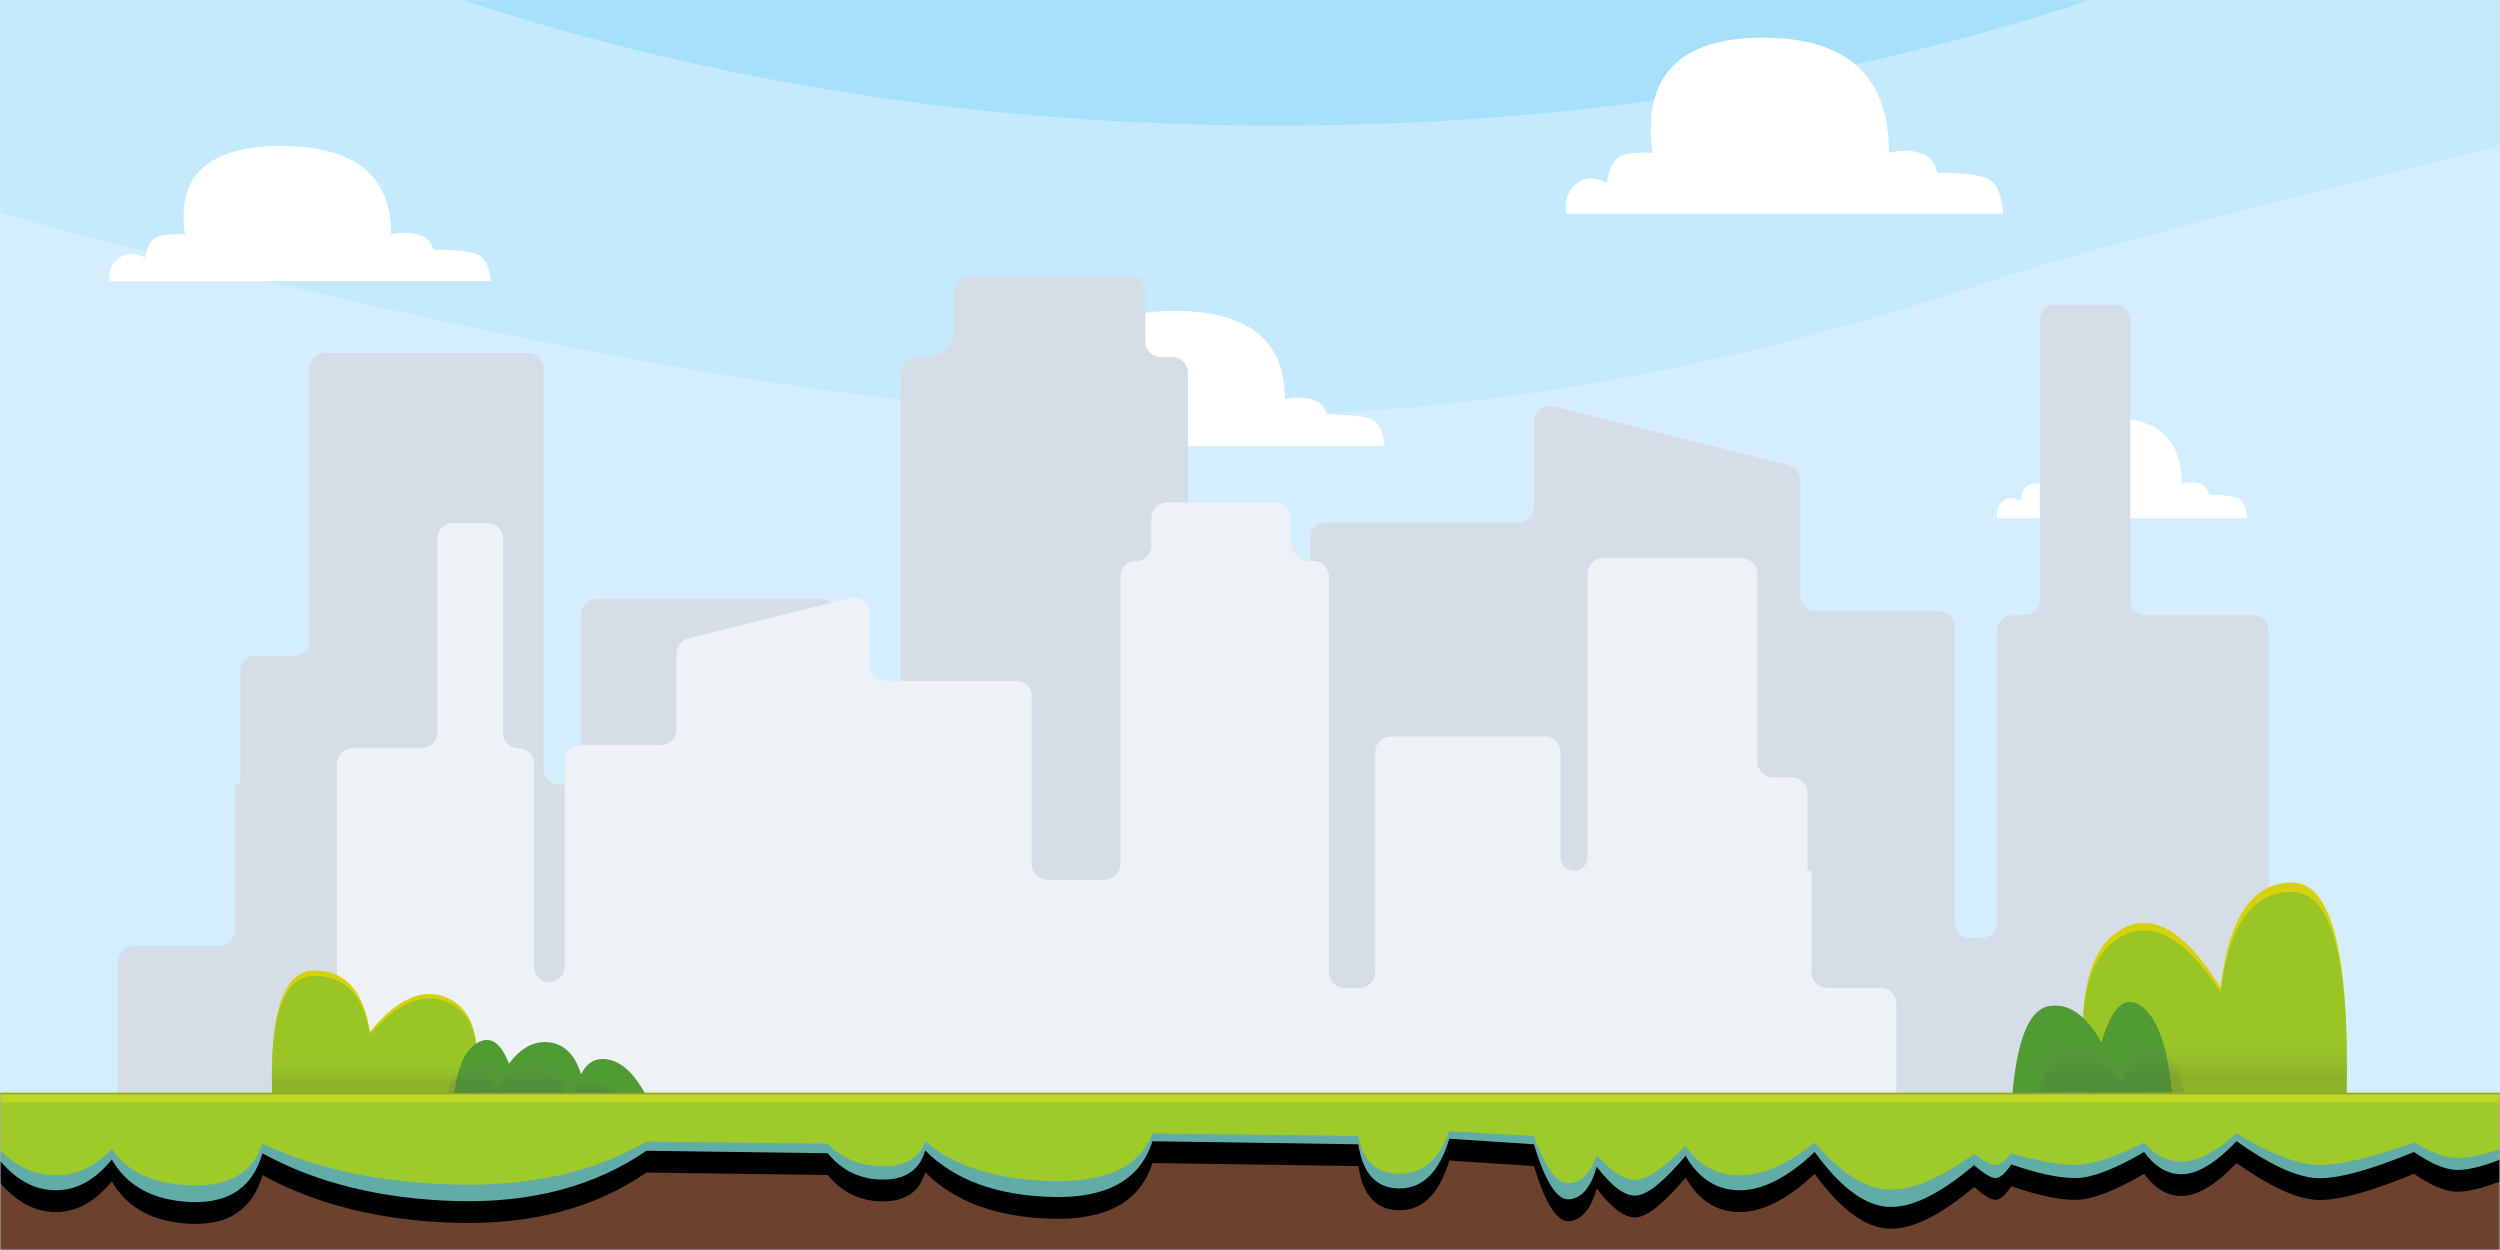 <?xml version="1.0" encoding="UTF-8"?>
<svg width="800px" height="400px" viewBox="0 0 800 400" version="1.1" xmlns="http://www.w3.org/2000/svg" xmlns:xlink="http://www.w3.org/1999/xlink">
    <!-- Generator: Sketch 63 (92445) - https://sketch.com -->
    <title>Group 5</title>
    <desc>Created with Sketch.</desc>
    <defs>
        <rect id="path-1" x="0" y="0" width="800" height="400"></rect>
        <rect id="path-3" x="0" y="0.885" width="800" height="50.686"></rect>
        <path d="M0,5.089 L800,4.969 L800,27.174 C793.667,29.65 788.772,30.735 785.313,30.428 C781.854,30.121 777.575,28.223 772.474,24.733 C758.063,30.684 747.63,33.464 741.176,33.073 C734.722,32.683 726.227,28.758 715.69,21.298 C709.339,27.953 703.759,31.46 698.949,31.818 C694.139,32.176 689.863,29.815 686.123,24.733 C676.768,30.194 669.539,32.974 664.436,33.073 C659.333,33.172 652.392,31.718 643.614,28.71 C641.698,31.592 640.034,33.046 638.62,33.073 C637.207,33.101 634.899,31.723 631.698,28.941 C620.584,38.373 611.327,42.817 603.929,42.273 C596.531,41.728 588.791,35.882 580.71,24.733 C572.039,32.9 564.048,36.984 556.737,36.984 C549.425,36.984 543.637,33.309 539.372,25.96 C532.644,33.978 527.478,38.208 523.874,38.649 C520.269,39.09 515.959,36.02 510.943,29.438 C509.169,35.894 506.304,39.372 502.349,39.874 C498.393,40.375 494.563,34.508 490.859,22.274 L463.782,20.494 C460.596,31.097 455.296,36.399 447.882,36.399 C440.468,36.399 436.064,31.691 434.67,22.274 L368.774,21.298 C364.869,33.682 354.108,39.623 336.489,39.122 C318.871,38.62 305.399,33.658 296.073,24.236 C294.262,30.456 289.771,33.566 282.601,33.566 C275.431,33.566 269.52,30.757 264.866,25.137 L206.872,24.337 C190.301,35.714 170.039,41.079 146.085,40.433 C122.131,39.787 101.428,34.698 83.976,25.164 C80.87,35.99 73.298,41.182 61.259,40.741 C49.221,40.3 40.727,35.768 35.777,27.145 C30.446,33.704 24.484,36.984 17.891,36.984 C11.298,36.984 5.335,33.837 0,27.543 L0,5.089 Z" id="path-5"></path>
        <filter x="-0.3%" y="-4.0%" width="100.6%" height="116.1%" filterUnits="objectBoundingBox" id="filter-6">
            <feOffset dx="0" dy="2" in="SourceAlpha" result="shadowOffsetOuter1"></feOffset>
            <feGaussianBlur stdDeviation="0.5" in="shadowOffsetOuter1" result="shadowBlurOuter1"></feGaussianBlur>
            <feColorMatrix values="0 0 0 0 0.311   0 0 0 0 0.183   0 0 0 0 0.127  0 0 0 1 0" type="matrix" in="shadowBlurOuter1"></feColorMatrix>
        </filter>
        <linearGradient x1="50%" y1="0%" x2="50%" y2="66.339%" id="linearGradient-7">
            <stop stop-color="#807777" stop-opacity="0" offset="0%"></stop>
            <stop stop-color="#494242" stop-opacity="0.145" offset="100%"></stop>
        </linearGradient>
        <path d="M0.398,16.971 L61.339,16.971 C57.878,10.784 54.103,7.242 50.013,6.346 C45.924,5.449 42.901,7.011 40.945,11.032 C39.052,4.828 35.694,1.413 30.869,0.787 C26.044,0.161 21.708,2.434 17.86,7.606 C15.306,0.904 12.019,-1.369 8,0.787 C3.981,2.943 1.447,8.338 0.398,16.971 Z" id="path-8"></path>
        <linearGradient x1="50%" y1="0%" x2="50%" y2="66.339%" id="linearGradient-10">
            <stop stop-color="#807777" stop-opacity="0" offset="0%"></stop>
            <stop stop-color="#494242" stop-opacity="0.145" offset="100%"></stop>
        </linearGradient>
        <path d="M0,28.951 L51,29.146 C49.437,11.678 45.542,2.41 39.317,1.343 C33.091,0.275 27.496,4.153 22.531,12.974 C19.236,1.542 14.995,-2.335 9.809,1.343 C4.622,5.02 1.353,14.223 0,28.951 Z" id="path-11"></path>
        <linearGradient x1="50%" y1="0%" x2="50%" y2="66.339%" id="linearGradient-13">
            <stop stop-color="#807777" stop-opacity="0" offset="0%"></stop>
            <stop stop-color="#494242" stop-opacity="0.145" offset="100%"></stop>
        </linearGradient>
    </defs>
    <g id="Background" stroke="none" stroke-width="1" fill="none" fill-rule="evenodd">
        <g id="Group-5">
            <g id="rect8518-+-rect8518-copy-+-Floor-+-Group-4-Mask-Copy">
                <mask id="mask-2" fill="white">
                    <use xlink:href="#path-1"></use>
                </mask>
                <use id="Mask" fill="#D5EEFF" xlink:href="#path-1"></use>
                <path d="M0.163,0 L800.163,0 L800,46.729 C714.786,67.711 660.476,82.116 637.07,89.945 C539.814,122.475 460.914,133.668 375.337,133.668 C287.747,133.668 162.689,111.891 0.163,68.337 L0.163,0 Z" id="Rectangle-Copy-3" fill="#C5EAFD" mask="url(#mask-2)"></path>
                <path d="M-27.837,0 L844.837,0 L-27.837,0 Z" id="Rectangle-Copy-4" fill="#C5EAFD" mask="url(#mask-2)"></path>
                <path d="M148,0 L669,0 C587.576,26.801 500.743,40.201 408.5,40.201 C316.257,40.201 229.424,26.801 148,0 Z" id="Rectangle" fill="#A7E0FB" mask="url(#mask-2)"></path>
                <path d="M35.07,89.945 L157,89.945 C156.636,85.585 155.379,82.818 153.23,81.644 C151.08,80.469 146.216,79.892 138.637,79.912 C138.046,77.366 136.406,75.737 133.716,75.026 C131.026,74.314 128.173,74.314 125.156,75.026 C125.156,56.161 113.458,46.729 90.064,46.729 C66.669,46.729 56.382,56.161 59.202,75.026 C54.518,74.806 51.382,75.162 49.794,76.093 C48.206,77.023 47.101,79.154 46.479,82.485 C43.424,80.903 40.669,80.903 38.211,82.485 C35.754,84.067 34.707,86.554 35.07,89.945 Z" id="Path-2" fill="#FFFFFF" mask="url(#mask-2)"></path>
                <path d="M321.07,142.714 L443,142.714 C442.636,138.354 441.379,135.587 439.23,134.413 C437.08,133.238 432.216,132.661 424.637,132.681 C424.046,130.134 422.406,128.506 419.716,127.794 C417.026,127.083 414.173,127.083 411.156,127.794 C411.156,108.93 399.458,99.497 376.064,99.497 C352.669,99.497 342.382,108.93 345.202,127.794 C340.518,127.575 337.382,127.93 335.794,128.861 C334.206,129.792 333.101,131.923 332.479,135.254 C329.424,133.672 326.669,133.672 324.211,135.254 C321.754,136.836 320.707,139.323 321.07,142.714 Z" id="Path-2-Copy-3" fill="#FFFFFF" mask="url(#mask-2)"></path>
                <path d="M501.08,68.342 L641,68.342 C640.582,62.664 639.14,59.061 636.673,57.531 C634.207,56.002 628.625,55.25 619.928,55.275 C619.25,51.959 617.367,49.838 614.281,48.912 C611.194,47.986 607.92,47.986 604.458,48.912 C604.458,24.344 591.034,12.06 564.188,12.06 C537.341,12.06 525.536,24.344 528.772,48.912 C523.397,48.626 519.799,49.089 517.977,50.301 C516.155,51.514 514.887,54.289 514.172,58.627 C510.667,56.566 507.505,56.566 504.685,58.627 C501.865,60.687 500.664,63.926 501.08,68.342 Z" id="Path-2-Copy" fill="#FFFFFF" mask="url(#mask-2)"></path>
                <path d="M639.046,165.829 L719,165.829 C718.761,162.585 717.937,160.526 716.528,159.652 C715.118,158.778 711.929,158.348 706.959,158.363 C706.571,156.468 705.495,155.256 703.732,154.726 C701.968,154.197 700.097,154.197 698.119,154.726 C698.119,140.688 690.448,133.668 675.107,133.668 C659.766,133.668 653.021,140.688 654.87,154.726 C651.798,154.563 649.742,154.828 648.701,155.52 C647.66,156.213 646.935,157.799 646.527,160.278 C644.524,159.1 642.717,159.1 641.106,160.278 C639.495,161.455 638.808,163.306 639.046,165.829 Z" id="Path-2-Copy-2" fill="#FFFFFF" mask="url(#mask-2)"></path>
                <path d="M296.667,114.258 L293.148,114.258 C290.387,114.258 288.148,116.496 288.148,119.258 L288.148,297.71 C288.148,300.471 285.91,302.71 283.148,302.71 L272.704,302.71 C269.942,302.71 267.704,300.471 267.704,297.71 L267.704,196.704 C267.704,193.942 265.465,191.704 262.704,191.704 L190.926,191.704 C188.165,191.704 185.926,193.942 185.926,196.704 L185.926,246.079 C185.926,248.84 183.687,251.079 180.926,251.079 L179,251.079 C176.239,251.079 174,248.84 174,246.079 L174,117.967 C174,115.205 171.761,112.967 169,112.967 L104.037,112.967 C101.276,112.967 99.037,115.205 99.037,117.967 L99.037,204.774 C99.037,207.536 96.798,209.774 94.037,209.774 L81.889,209.774 C79.127,209.774 76.889,212.013 76.889,214.774 L76.889,250.227 C76.889,250.698 76.508,251.079 76.037,251.079 C75.567,251.079 75.185,251.46 75.185,251.931 L75.185,297.71 C75.185,300.471 72.947,302.71 70.185,302.71 L42.704,302.71 C39.942,302.71 37.704,304.948 37.704,307.71 L37.704,350.468 L37.704,350.468 L726,349.749 L726,201.867 C726,199.105 723.761,196.867 721,196.867 L686.704,196.867 C683.942,196.867 681.704,194.628 681.704,191.867 L681.704,102.478 C681.704,99.716 679.465,97.478 676.704,97.478 L657.741,97.478 C654.979,97.478 652.741,99.716 652.741,102.478 L652.741,191.867 C652.741,194.628 650.502,196.867 647.741,196.867 L644.111,196.867 C641.35,196.867 639.111,199.105 639.111,201.867 L639.111,295.128 C639.111,297.89 636.873,300.128 634.111,300.128 L630.481,300.128 C627.72,300.128 625.481,297.89 625.481,295.128 L625.481,200.576 C625.481,197.814 623.243,195.576 620.481,195.576 L581.074,195.576 C578.313,195.576 576.074,193.337 576.074,190.576 L576.074,153.619 C576.074,151.324 574.512,149.323 572.285,148.768 L497.099,130.006 C494.42,129.337 491.706,130.967 491.038,133.646 C490.939,134.042 490.889,134.449 490.889,134.857 L490.889,162.179 C490.889,164.94 488.65,167.179 485.889,167.179 L424.333,167.179 C421.572,167.179 419.333,169.418 419.333,172.179 L419.333,249.951 C419.333,252.713 417.095,254.951 414.333,254.951 L385.148,254.951 C382.387,254.951 380.148,252.713 380.148,249.951 L380.148,119.258 C380.148,116.496 377.91,114.258 375.148,114.258 L371.519,114.258 C368.757,114.258 366.519,112.019 366.519,109.258 L366.519,93.442 C366.519,90.681 364.28,88.442 361.519,88.442 L310.185,88.442 C307.424,88.442 305.185,90.681 305.185,93.442 L305.185,105.739 C305.185,110.444 301.371,114.258 296.667,114.258 Z" id="rect8518" fill="#D5DEE7" fill-rule="nonzero" mask="url(#mask-2)"></path>
                <path d="M295.57,179.518 L294.394,179.518 C291.633,179.518 289.394,181.757 289.394,184.518 L289.394,311.132 C289.394,313.894 287.156,316.132 284.394,316.132 L279.574,316.132 C276.812,316.132 274.574,313.894 274.574,311.132 L274.574,240.661 C274.574,237.9 272.335,235.661 269.574,235.661 L220.291,235.661 C217.529,235.661 215.291,237.9 215.291,240.661 L215.291,274.381 C215.291,276.769 213.355,278.704 210.968,278.704 C208.58,278.704 206.645,276.769 206.645,274.381 L206.645,183.583 C206.645,180.821 204.407,178.583 201.645,178.583 L157.302,178.583 C154.541,178.583 152.302,180.821 152.302,183.583 L152.302,243.761 C152.302,246.522 150.064,248.761 147.302,248.761 L141.247,248.761 C138.485,248.761 136.247,251 136.247,253.761 L136.247,278.086 C136.247,278.427 135.97,278.704 135.629,278.704 C135.288,278.704 135.012,278.98 135.012,279.321 L135.012,311.132 C135.012,313.894 132.773,316.132 130.012,316.132 L112.84,316.132 C110.079,316.132 107.84,318.371 107.84,321.132 L107.84,350.754 L107.84,350.754 L606.805,350.232 L606.805,244.404 C606.805,241.642 604.567,239.404 601.805,239.404 L579.694,239.404 C576.932,239.404 574.694,237.165 574.694,234.404 L574.694,172.354 C574.694,169.593 572.455,167.354 569.694,167.354 L558.697,167.354 C555.936,167.354 553.697,169.593 553.697,172.354 L553.697,234.464 C553.697,237.192 551.486,239.404 548.757,239.404 C546.029,239.404 543.817,241.616 543.817,244.344 L543.817,309.321 C543.817,312.049 541.605,314.261 538.877,314.261 C536.148,314.261 533.937,312.049 533.937,309.321 L533.937,243.468 C533.937,240.707 531.698,238.468 528.937,238.468 L503.12,238.468 C500.358,238.468 498.12,236.23 498.12,233.468 L498.12,209.127 C498.12,206.832 496.557,204.831 494.33,204.276 L442.577,191.361 C439.898,190.692 437.184,192.322 436.515,195.002 C436.417,195.398 436.367,195.804 436.367,196.212 L436.367,212.883 C436.367,215.644 434.128,217.883 431.367,217.883 L389.494,217.883 C386.733,217.883 384.494,220.121 384.494,222.883 L384.494,276.511 C384.494,279.272 382.255,281.511 379.494,281.511 L361.088,281.511 C358.326,281.511 356.088,279.272 356.088,276.511 L356.088,184.459 C356.088,181.73 353.876,179.518 351.147,179.518 C348.419,179.518 346.207,177.306 346.207,174.578 L346.207,165.804 C346.207,163.043 343.969,160.804 341.207,160.804 L306.745,160.804 C303.983,160.804 301.745,163.043 301.745,165.804 L301.745,173.343 C301.745,176.754 298.98,179.518 295.57,179.518 Z" id="rect8518-copy" fill="#EDF2F7" fill-rule="nonzero" mask="url(#mask-2)" transform="translate(357.323, 255.779) scale(-1, 1) translate(-357.323, -255.779) "></path>
                <g id="Floor" mask="url(#mask-2)">
                    <g transform="translate(0, 348.744)" id="Group-2">
                        <g transform="translate(0, 0.12)">
                            <mask id="mask-4" fill="white">
                                <use xlink:href="#path-3"></use>
                            </mask>
                            <use id="Mask" fill="#6C412E" xlink:href="#path-3"></use>
                            <g mask="url(#mask-4)">
                                <g transform="translate(0, 0.011)">
                                    <g id="Path-Copy-2" fill="none" fill-opacity="1">
                                        <use fill="black" filter="url(#filter-6)" xlink:href="#path-5"></use>
                                    </g>
                                    <path d="M0,0.12 L800,0 L800,22.205 C793.667,24.681 788.772,25.765 785.313,25.459 C781.854,25.152 777.575,23.254 772.474,19.764 C758.063,25.714 747.63,28.494 741.176,28.104 C734.722,27.714 726.227,23.788 715.69,16.329 C709.339,22.984 703.759,26.49 698.949,26.849 C694.139,27.207 689.863,24.845 686.123,19.764 C676.768,25.225 669.539,28.005 664.436,28.104 C659.333,28.203 652.392,26.749 643.614,23.741 C641.698,26.622 640.034,28.077 638.62,28.104 C637.207,28.131 634.899,26.754 631.698,23.972 C620.584,33.404 611.327,37.848 603.929,37.303 C596.531,36.759 588.791,30.913 580.71,19.764 C572.039,27.931 564.048,32.015 556.737,32.015 C549.425,32.015 543.637,28.34 539.372,20.991 C532.644,29.009 527.478,33.239 523.874,33.68 C520.269,34.121 515.959,31.05 510.943,24.469 C509.169,30.925 506.304,34.403 502.349,34.905 C498.393,35.406 494.563,29.539 490.859,17.304 L463.782,15.525 C460.596,26.128 455.296,31.43 447.882,31.43 C440.468,31.43 436.064,26.721 434.67,17.304 L368.774,16.329 C364.869,28.713 354.108,34.654 336.489,34.152 C318.871,33.651 305.399,28.689 296.073,19.267 C294.262,25.487 289.771,28.597 282.601,28.597 C275.431,28.597 269.52,25.787 264.866,20.168 L206.872,19.367 C190.301,30.745 170.039,36.11 146.085,35.464 C122.131,34.818 101.428,29.728 83.976,20.195 C80.87,31.02 73.298,36.213 61.259,35.772 C49.221,35.331 40.727,30.799 35.777,22.176 C30.446,28.735 24.484,32.015 17.891,32.015 C11.298,32.015 5.335,28.868 0,22.573 L0,0.12 Z" id="Path" fill="#61ACA7" fill-rule="evenodd"></path>
                                    <path d="M0,0.12 L800,0.12 L800,18.85 C793.667,20.968 788.772,21.895 785.313,21.633 C781.854,21.371 777.575,19.747 772.474,16.762 C758.063,21.852 747.63,24.23 741.176,23.896 C734.722,23.562 726.227,20.204 715.69,13.823 C709.339,19.516 703.759,22.516 698.949,22.822 C694.139,23.129 689.863,21.108 686.123,16.762 C676.768,21.433 669.539,23.811 664.436,23.896 C659.333,23.98 652.392,22.737 643.614,20.164 C641.698,22.628 640.034,23.872 638.62,23.896 C637.207,23.919 634.899,22.741 631.698,20.362 C620.584,28.429 611.327,32.23 603.929,31.765 C596.531,31.299 588.791,26.298 580.71,16.762 C572.039,23.748 564.048,27.241 556.737,27.241 C549.425,27.241 543.637,24.098 539.372,17.811 C532.644,24.67 527.478,28.288 523.874,28.665 C520.269,29.042 515.959,26.416 510.943,20.787 C509.169,26.309 506.304,29.284 502.349,29.713 C498.393,30.142 494.563,25.124 490.859,14.658 L463.782,13.136 C460.596,22.206 455.296,26.741 447.882,26.741 C440.468,26.741 436.064,22.713 434.67,14.658 L368.774,13.823 C364.869,24.416 354.108,29.498 336.489,29.07 C318.871,28.641 305.399,24.396 296.073,16.337 C294.262,21.657 289.771,24.318 282.601,24.318 C275.431,24.318 269.52,21.914 264.866,17.108 L206.872,16.423 C190.301,26.155 170.039,30.744 146.085,30.192 C122.131,29.639 101.428,25.285 83.976,17.131 C80.87,26.391 73.298,30.832 61.259,30.455 C49.221,30.078 40.727,26.201 35.777,18.825 C30.446,24.436 24.484,27.241 17.891,27.241 C11.298,27.241 5.335,24.549 0,19.165 L0,0.12 Z" id="Path-Copy" fill="#9ECA2A" fill-rule="evenodd"></path>
                                    <rect id="Rectangle-Copy" fill="#BED923" fill-rule="evenodd" x="0" y="0.874" width="800" height="3.015"></rect>
                                </g>
                            </g>
                        </g>
                    </g>
                </g>
                <g id="Group-4" mask="url(#mask-2)">
                    <g transform="translate(87, 310.553)">
                        <g id="Group-3" stroke-width="1" fill="none">
                            <g id="Group">
                                <path d="M0.086,39.196 C-0.694,13.065 3.822,0 13.634,0 C23.447,0 29.365,6.533 31.389,19.598 C40.39,8.64 48.876,5.137 56.847,9.087 C64.818,13.038 67.367,23.075 64.495,39.196 L0.086,39.196 Z" id="Path-3-Copy" fill="#D7D10C"></path>
                                <path d="M0.086,39.196 C-0.694,14.221 3.822,1.733 13.634,1.733 C23.447,1.733 29.365,7.977 31.389,20.465 C40.39,9.991 48.876,6.643 56.847,10.419 C64.818,14.195 67.367,23.787 64.495,39.196 L0.086,39.196 Z" id="Path-3" fill="#99C525"></path>
                            </g>
                        </g>
                        <rect id="Rectangle" fill="url(#linearGradient-7)" x="0" y="30.151" width="66" height="9.045"></rect>
                        <g id="Rectangle-Copy-2" stroke-width="1" fill="none" transform="translate(58, 22.225)">
                            <mask id="mask-9" fill="white">
                                <use xlink:href="#path-8"></use>
                            </mask>
                            <use id="Mask" fill="#519B35" xlink:href="#path-8"></use>
                            <rect fill="url(#linearGradient-7)" mask="url(#mask-9)" x="-4" y="7.926" width="66" height="9.045"></rect>
                        </g>
                    </g>
                </g>
                <g id="Group-4-Copy" mask="url(#mask-2)">
                    <g transform="translate(697.5, 316.08) scale(-1, 1) translate(-697.5, -316.08) translate(644, 282.412)">
                        <g id="Group-3" stroke-width="1" fill="none">
                            <g id="Group">
                                <path d="M0.111,67.337 C-0.894,22.446 4.922,0 17.559,0 C30.197,0 37.819,11.223 40.425,33.668 C52.018,14.843 62.947,8.824 73.212,15.612 C83.477,22.399 86.761,39.641 83.062,67.337 L0.111,67.337 Z" id="Path-3-Copy" fill="#D7D10C"></path>
                                <path d="M0.111,67.337 C-0.894,24.43 4.922,2.977 17.559,2.977 C30.197,2.977 37.819,13.704 40.425,35.157 C52.018,17.164 62.947,11.412 73.212,17.899 C83.477,24.386 86.761,40.865 83.062,67.337 L0.111,67.337 Z" id="Path-3" fill="#99C525"></path>
                            </g>
                        </g>
                        <rect id="Rectangle" fill="url(#linearGradient-10)" x="0" y="51.256" width="85" height="16.08"></rect>
                        <g id="Rectangle-Copy-2" stroke-width="1" fill="none" transform="translate(56, 38.191)">
                            <mask id="mask-12" fill="white">
                                <use xlink:href="#path-11"></use>
                            </mask>
                            <use id="Mask" fill="#519B35" xlink:href="#path-11"></use>
                            <rect fill="url(#linearGradient-13)" mask="url(#mask-12)" x="-6.161" y="13.521" width="85.161" height="15.43"></rect>
                        </g>
                    </g>
                </g>
            </g>
            <rect id="Rectangle" fill-opacity="0" fill="#718096" x="0" y="1" width="800" height="399"></rect>
        </g>
    </g>
</svg>